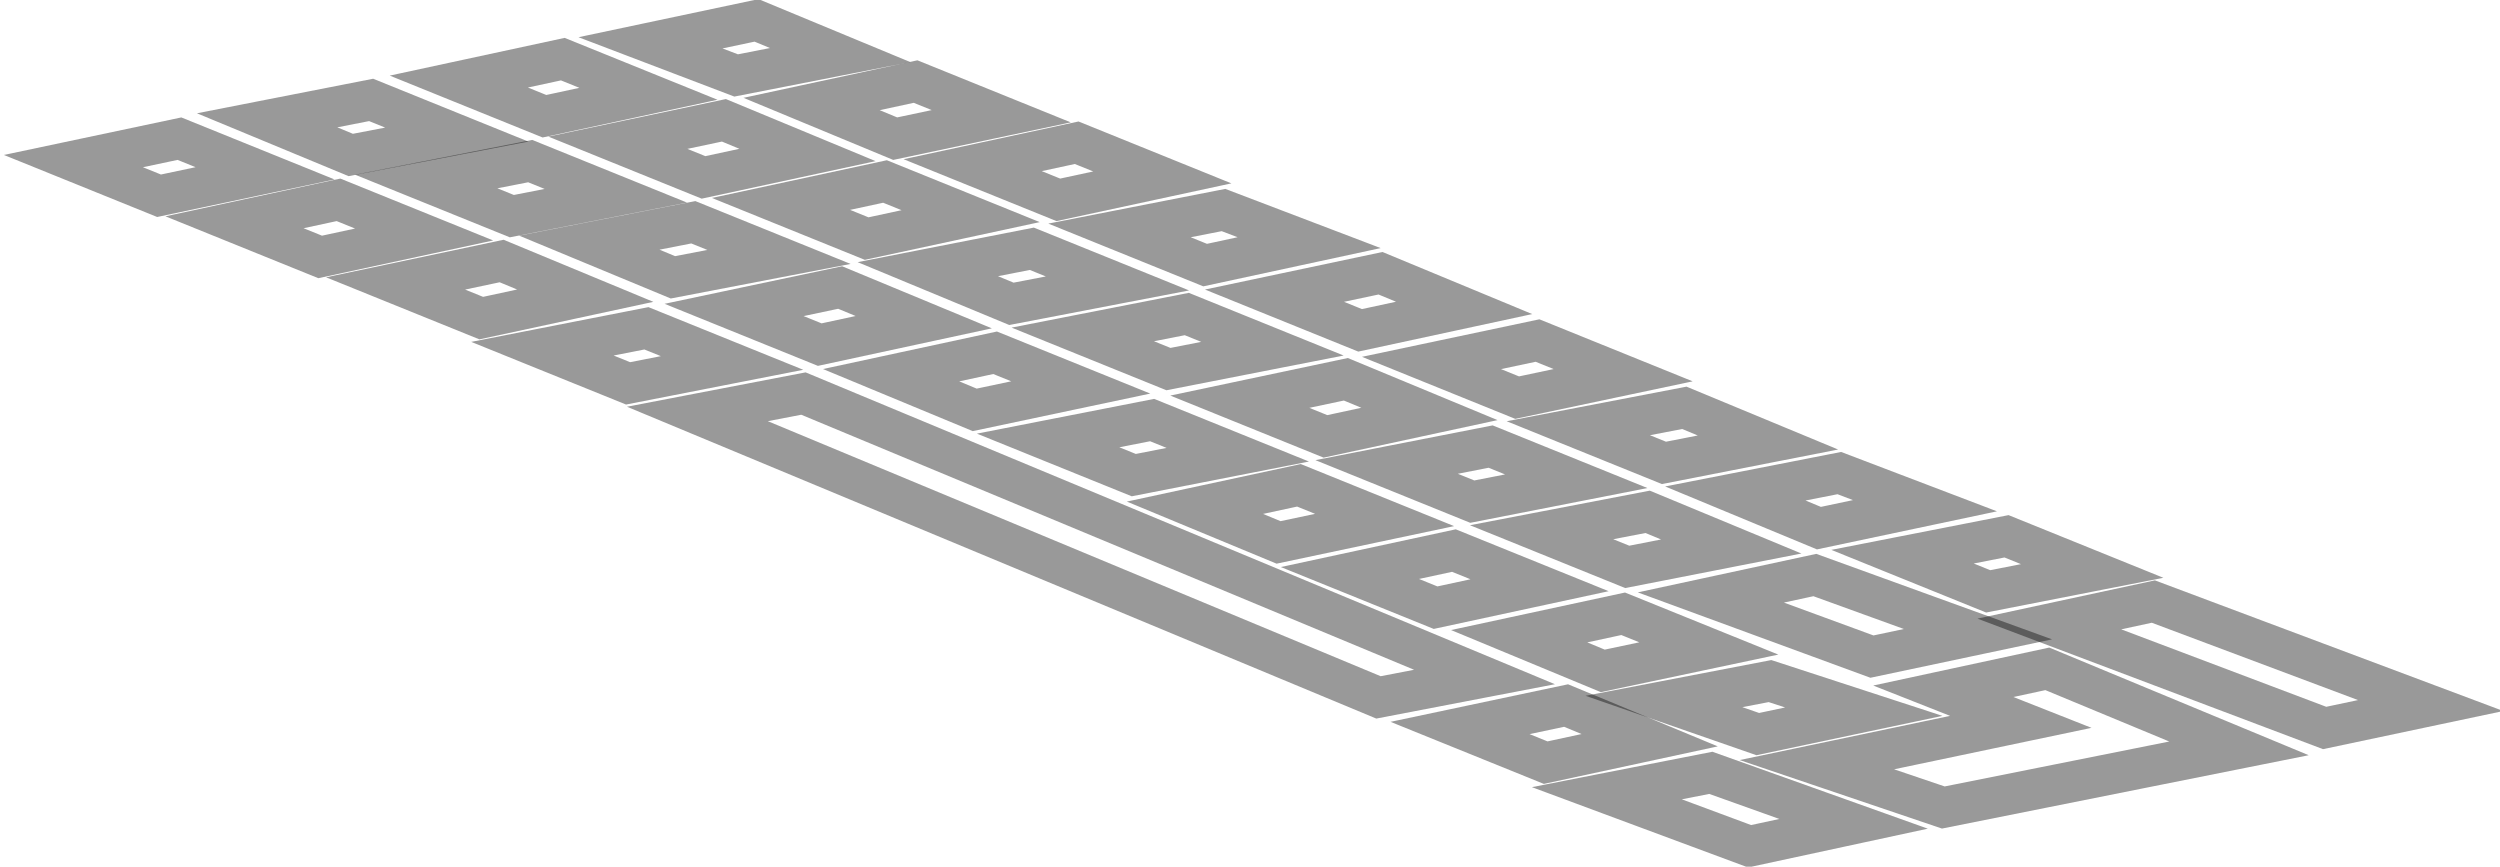 <?xml version="1.0" encoding="UTF-8" standalone="no"?>
<svg xmlns:xlink="http://www.w3.org/1999/xlink" height="21.25px" width="61.3px" xmlns="http://www.w3.org/2000/svg">
  <g transform="matrix(1.0, 0.0, 0.0, 1.0, 30.7, 10.65)">
    <path d="M-6.85 -6.6 L-4.3 -7.15 -2.2 -6.3 -4.75 -5.75 -6.85 -6.6" fill="#ffffff" fill-opacity="0.0" fill-rule="evenodd" stroke="none"/>
    <path d="M-6.85 -6.6 L-4.3 -7.15 -2.2 -6.3 -4.75 -5.75 -6.85 -6.6 Z" fill="none" stroke="#000000" stroke-linecap="butt" stroke-linejoin="miter-clip" stroke-miterlimit="10.0" stroke-opacity="0.4" stroke-width="1.0"/>
    <path d="M-3.25 -5.0 L-0.7 -5.5 1.4 -4.7 -1.15 -4.15 -3.25 -5.0" fill="#ffffff" fill-opacity="0.0" fill-rule="evenodd" stroke="none"/>
    <path d="M-3.25 -5.0 L-0.7 -5.5 1.4 -4.7 -1.15 -4.15 -3.25 -5.0 Z" fill="none" stroke="#000000" stroke-linecap="butt" stroke-linejoin="miter-clip" stroke-miterlimit="10.0" stroke-opacity="0.4" stroke-width="1.0"/>
    <path d="M0.55 -3.4 L3.15 -3.95 5.2 -3.1 2.65 -2.55 0.55 -3.4" fill="#ffffff" fill-opacity="0.0" fill-rule="evenodd" stroke="none"/>
    <path d="M0.55 -3.4 L3.15 -3.95 5.2 -3.1 2.65 -2.55 0.55 -3.4 Z" fill="none" stroke="#000000" stroke-linecap="butt" stroke-linejoin="miter-clip" stroke-miterlimit="10.0" stroke-opacity="0.4" stroke-width="1.0"/>
    <path d="M4.4 -1.75 L7.0 -2.3 9.1 -1.45 6.5 -0.9 4.4 -1.75" fill="#ffffff" fill-opacity="0.0" fill-rule="evenodd" stroke="none"/>
    <path d="M4.4 -1.75 L7.0 -2.3 9.1 -1.45 6.5 -0.9 4.4 -1.75 Z" fill="none" stroke="#000000" stroke-linecap="butt" stroke-linejoin="miter-clip" stroke-miterlimit="10.0" stroke-opacity="0.4" stroke-width="1.0"/>
    <path d="M8.0 -0.15 L10.6 -0.65 12.65 0.2 10.1 0.7 8.0 -0.15" fill="#ffffff" fill-opacity="0.0" fill-rule="evenodd" stroke="none"/>
    <path d="M8.0 -0.15 L10.6 -0.65 12.65 0.2 10.1 0.7 8.0 -0.15 Z" fill="none" stroke="#000000" stroke-linecap="butt" stroke-linejoin="miter-clip" stroke-miterlimit="10.0" stroke-opacity="0.4" stroke-width="1.0"/>
    <path d="M11.85 1.45 L14.4 0.95 16.5 1.75 13.9 2.3 11.85 1.45" fill="#ffffff" fill-opacity="0.0" fill-rule="evenodd" stroke="none"/>
    <path d="M11.85 1.45 L14.4 0.95 16.5 1.75 13.9 2.3 11.85 1.45 Z" fill="none" stroke="#000000" stroke-linecap="butt" stroke-linejoin="miter-clip" stroke-miterlimit="10.0" stroke-opacity="0.4" stroke-width="1.0"/>
    <path d="M15.95 3.0 L18.5 2.5 20.6 3.35 18.05 3.85 15.95 3.0" fill="#ffffff" fill-opacity="0.0" fill-rule="evenodd" stroke="none"/>
    <path d="M15.95 3.0 L18.5 2.5 20.6 3.35 18.05 3.85 15.95 3.0 Z" fill="none" stroke="#000000" stroke-linecap="butt" stroke-linejoin="miter-clip" stroke-miterlimit="10.0" stroke-opacity="0.4" stroke-width="1.0"/>
    <path d="M19.55 4.65 L22.1 4.1 28.9 6.65 26.3 7.2 19.55 4.65" fill="#ffffff" fill-opacity="0.0" fill-rule="evenodd" stroke="none"/>
    <path d="M19.55 4.65 L22.1 4.1 28.9 6.65 26.3 7.2 19.55 4.65 Z" fill="none" stroke="#000000" stroke-linecap="butt" stroke-linejoin="miter-clip" stroke-miterlimit="10.0" stroke-opacity="0.4" stroke-width="1.0"/>
    <path d="M-11.55 -5.65 L-9.0 -6.2 -6.9 -5.35 -9.45 -4.8 -11.55 -5.65" fill="#ffffff" fill-opacity="0.0" fill-rule="evenodd" stroke="none"/>
    <path d="M-11.55 -5.65 L-9.0 -6.2 -6.9 -5.35 -9.45 -4.8 -11.55 -5.65 Z" fill="none" stroke="#000000" stroke-linecap="butt" stroke-linejoin="miter-clip" stroke-miterlimit="10.0" stroke-opacity="0.4" stroke-width="1.0"/>
    <path d="M-7.95 -4.05 L-5.4 -4.55 -3.3 -3.7 -5.9 -3.2 -7.95 -4.05" fill="#ffffff" fill-opacity="0.0" fill-rule="evenodd" stroke="none"/>
    <path d="M-7.95 -4.05 L-5.4 -4.55 -3.3 -3.7 -5.9 -3.2 -7.95 -4.05 Z" fill="none" stroke="#000000" stroke-linecap="butt" stroke-linejoin="miter-clip" stroke-miterlimit="10.0" stroke-opacity="0.4" stroke-width="1.0"/>
    <path d="M-4.15 -2.45 L-1.6 -2.95 0.5 -2.1 -2.05 -1.6 -4.15 -2.45" fill="#ffffff" fill-opacity="0.0" fill-rule="evenodd" stroke="none"/>
    <path d="M-4.15 -2.45 L-1.6 -2.95 0.5 -2.1 -2.05 -1.6 -4.15 -2.45 Z" fill="none" stroke="#000000" stroke-linecap="butt" stroke-linejoin="miter-clip" stroke-miterlimit="10.0" stroke-opacity="0.4" stroke-width="1.0"/>
    <path d="M-0.3 -0.8 L2.3 -1.35 4.35 -0.5 1.8 0.05 -0.3 -0.8" fill="#ffffff" fill-opacity="0.0" fill-rule="evenodd" stroke="none"/>
    <path d="M-0.3 -0.8 L2.3 -1.35 4.35 -0.5 1.8 0.05 -0.3 -0.8 Z" fill="none" stroke="#000000" stroke-linecap="butt" stroke-linejoin="miter-clip" stroke-miterlimit="10.0" stroke-opacity="0.4" stroke-width="1.0"/>
    <path d="M3.3 0.8 L5.85 0.3 7.95 1.15 5.4 1.65 3.3 0.8" fill="#ffffff" fill-opacity="0.0" fill-rule="evenodd" stroke="none"/>
    <path d="M3.3 0.8 L5.85 0.3 7.95 1.15 5.4 1.65 3.3 0.8 Z" fill="none" stroke="#000000" stroke-linecap="butt" stroke-linejoin="miter-clip" stroke-miterlimit="10.0" stroke-opacity="0.4" stroke-width="1.0"/>
    <path d="M9.7 1.9 L11.75 2.75 9.2 3.25 7.1 2.4 9.7 1.9" fill="#ffffff" fill-opacity="0.0" fill-rule="evenodd" stroke="none"/>
    <path d="M9.7 1.9 L11.75 2.75 9.2 3.25 7.1 2.4 9.7 1.9 Z" fill="none" stroke="#000000" stroke-linecap="butt" stroke-linejoin="miter-clip" stroke-miterlimit="10.0" stroke-opacity="0.4" stroke-width="1.0"/>
    <path d="M11.25 4.0 L13.8 3.45 17.8 4.9 15.2 5.45 11.25 4.0" fill="#ffffff" fill-opacity="0.0" fill-rule="evenodd" stroke="none"/>
    <path d="M11.25 4.0 L13.8 3.45 17.8 4.9 15.2 5.45 11.25 4.0 Z" fill="none" stroke="#000000" stroke-linecap="butt" stroke-linejoin="miter-clip" stroke-miterlimit="10.0" stroke-opacity="0.4" stroke-width="1.0"/>
    <path d="M-16.25 -4.7 L-13.7 -5.2 -11.6 -4.35 -14.2 -3.85 -16.25 -4.7" fill="#ffffff" fill-opacity="0.0" fill-rule="evenodd" stroke="none"/>
    <path d="M-16.25 -4.7 L-13.7 -5.2 -11.6 -4.35 -14.2 -3.85 -16.25 -4.7 Z" fill="none" stroke="#000000" stroke-linecap="butt" stroke-linejoin="miter-clip" stroke-miterlimit="10.0" stroke-opacity="0.4" stroke-width="1.0"/>
    <path d="M-12.7 -3.05 L-10.1 -3.6 -8.05 -2.75 -10.6 -2.2 -12.7 -3.05" fill="#ffffff" fill-opacity="0.0" fill-rule="evenodd" stroke="none"/>
    <path d="M-12.7 -3.05 L-10.1 -3.6 -8.05 -2.75 -10.6 -2.2 -12.7 -3.05 Z" fill="none" stroke="#000000" stroke-linecap="butt" stroke-linejoin="miter-clip" stroke-miterlimit="10.0" stroke-opacity="0.4" stroke-width="1.0"/>
    <path d="M-8.85 -1.45 L-6.3 -2.0 -4.2 -1.15 -6.8 -0.6 -8.85 -1.45" fill="#ffffff" fill-opacity="0.0" fill-rule="evenodd" stroke="none"/>
    <path d="M-8.85 -1.45 L-6.3 -2.0 -4.2 -1.15 -6.8 -0.6 -8.85 -1.45 Z" fill="none" stroke="#000000" stroke-linecap="butt" stroke-linejoin="miter-clip" stroke-miterlimit="10.0" stroke-opacity="0.4" stroke-width="1.0"/>
    <path d="M-5.0 0.15 L-2.45 -0.35 -0.35 0.5 -2.9 1.0 -5.0 0.15" fill="#ffffff" fill-opacity="0.0" fill-rule="evenodd" stroke="none"/>
    <path d="M-5.0 0.15 L-2.45 -0.35 -0.35 0.5 -2.9 1.0 -5.0 0.15 Z" fill="none" stroke="#000000" stroke-linecap="butt" stroke-linejoin="miter-clip" stroke-miterlimit="10.0" stroke-opacity="0.4" stroke-width="1.0"/>
    <path d="M-1.4 1.8 L1.15 1.25 3.25 2.1 0.65 2.65 -1.4 1.8" fill="#ffffff" fill-opacity="0.0" fill-rule="evenodd" stroke="none"/>
    <path d="M-1.4 1.8 L1.15 1.25 3.25 2.1 0.65 2.65 -1.4 1.8 Z" fill="none" stroke="#000000" stroke-linecap="butt" stroke-linejoin="miter-clip" stroke-miterlimit="10.0" stroke-opacity="0.4" stroke-width="1.0"/>
    <path d="M2.4 3.4 L4.95 2.85 7.05 3.7 4.5 4.25 2.4 3.4" fill="#ffffff" fill-opacity="0.0" fill-rule="evenodd" stroke="none"/>
    <path d="M2.4 3.4 L4.95 2.85 7.05 3.7 4.5 4.25 2.4 3.4 Z" fill="none" stroke="#000000" stroke-linecap="butt" stroke-linejoin="miter-clip" stroke-miterlimit="10.0" stroke-opacity="0.4" stroke-width="1.0"/>
    <path d="M8.6 5.8 L6.55 4.95 9.1 4.4 11.2 5.25 8.6 5.8" fill="#ffffff" fill-opacity="0.0" fill-rule="evenodd" stroke="none"/>
    <path d="M8.6 5.8 L6.55 4.95 9.1 4.4 11.2 5.25 8.6 5.8 Z" fill="none" stroke="#000000" stroke-linecap="butt" stroke-linejoin="miter-clip" stroke-miterlimit="10.0" stroke-opacity="0.4" stroke-width="1.0"/>
    <path d="M10.1 6.55 L12.7 6.05 15.0 6.8 12.4 7.35 10.1 6.55" fill="#ffffff" fill-opacity="0.0" fill-rule="evenodd" stroke="none"/>
    <path d="M10.1 6.55 L12.7 6.05 15.0 6.8 12.4 7.35 10.1 6.55 Z" fill="none" stroke="#000000" stroke-linecap="butt" stroke-linejoin="miter-clip" stroke-miterlimit="10.0" stroke-opacity="0.4" stroke-width="1.0"/>
    <path d="M-21.0 -3.7 L-18.4 -4.25 -16.35 -3.4 -18.9 -2.85 -21.0 -3.7" fill="#ffffff" fill-opacity="0.0" fill-rule="evenodd" stroke="none"/>
    <path d="M-21.0 -3.7 L-18.4 -4.25 -16.35 -3.4 -18.9 -2.85 -21.0 -3.7 Z" fill="none" stroke="#000000" stroke-linecap="butt" stroke-linejoin="miter-clip" stroke-miterlimit="10.0" stroke-opacity="0.4" stroke-width="1.0"/>
    <path d="M-10.8 -8.1 L-8.25 -8.65 -6.15 -7.8 -8.75 -7.25 -10.8 -8.1" fill="#ffffff" fill-opacity="0.0" fill-rule="evenodd" stroke="none"/>
    <path d="M-10.8 -8.1 L-8.25 -8.65 -6.15 -7.8 -8.75 -7.25 -10.8 -8.1 Z" fill="none" stroke="#000000" stroke-linecap="butt" stroke-linejoin="miter-clip" stroke-miterlimit="10.0" stroke-opacity="0.4" stroke-width="1.0"/>
    <path d="M-15.55 -7.15 L-12.95 -7.7 -10.9 -6.85 -13.45 -6.3 -15.55 -7.15" fill="#ffffff" fill-opacity="0.0" fill-rule="evenodd" stroke="none"/>
    <path d="M-15.55 -7.15 L-12.95 -7.7 -10.9 -6.85 -13.45 -6.3 -15.55 -7.15 Z" fill="none" stroke="#000000" stroke-linecap="butt" stroke-linejoin="miter-clip" stroke-miterlimit="10.0" stroke-opacity="0.4" stroke-width="1.0"/>
    <path d="M-20.25 -6.2 L-17.7 -6.7 -15.6 -5.85 -18.15 -5.35 -20.25 -6.2" fill="#ffffff" fill-opacity="0.0" fill-rule="evenodd" stroke="none"/>
    <path d="M-20.25 -6.2 L-17.7 -6.7 -15.6 -5.85 -18.15 -5.35 -20.25 -6.2 Z" fill="none" stroke="#000000" stroke-linecap="butt" stroke-linejoin="miter-clip" stroke-miterlimit="10.0" stroke-opacity="0.4" stroke-width="1.0"/>
    <path d="M-24.95 -5.2 L-22.4 -5.75 -20.3 -4.9 -22.85 -4.35 -24.95 -5.2" fill="#ffffff" fill-opacity="0.0" fill-rule="evenodd" stroke="none"/>
    <path d="M-24.95 -5.2 L-22.4 -5.75 -20.3 -4.9 -22.85 -4.35 -24.95 -5.2 Z" fill="none" stroke="#000000" stroke-linecap="butt" stroke-linejoin="miter-clip" stroke-miterlimit="10.0" stroke-opacity="0.4" stroke-width="1.0"/>
    <path d="M-12.65 -8.8 L-14.75 -9.6 -12.15 -10.15 -10.1 -9.3 -12.65 -8.8" fill="#ffffff" fill-opacity="0.0" fill-rule="evenodd" stroke="none"/>
    <path d="M-12.65 -8.8 L-14.75 -9.6 -12.15 -10.15 -10.1 -9.3 -12.65 -8.8 Z" fill="none" stroke="#000000" stroke-linecap="butt" stroke-linejoin="miter-clip" stroke-miterlimit="10.0" stroke-opacity="0.4" stroke-width="1.0"/>
    <path d="M-19.45 -8.65 L-16.9 -9.2 -14.8 -8.35 -17.35 -7.8 -19.45 -8.65" fill="#ffffff" fill-opacity="0.0" fill-rule="evenodd" stroke="none"/>
    <path d="M-19.45 -8.65 L-16.9 -9.2 -14.8 -8.35 -17.35 -7.8 -19.45 -8.65 Z" fill="none" stroke="#000000" stroke-linecap="butt" stroke-linejoin="miter-clip" stroke-miterlimit="10.0" stroke-opacity="0.4" stroke-width="1.0"/>
    <path d="M-24.15 -7.7 L-21.6 -8.2 -19.5 -7.35 -22.1 -6.85 -24.15 -7.7" fill="#ffffff" fill-opacity="0.0" fill-rule="evenodd" stroke="none"/>
    <path d="M-24.15 -7.7 L-21.6 -8.2 -19.5 -7.35 -22.1 -6.85 -24.15 -7.7 Z" fill="none" stroke="#000000" stroke-linecap="butt" stroke-linejoin="miter-clip" stroke-miterlimit="10.0" stroke-opacity="0.4" stroke-width="1.0"/>
    <path d="M-28.9 -6.7 L-26.3 -7.25 -24.2 -6.4 -26.8 -5.85 -28.9 -6.7" fill="#ffffff" fill-opacity="0.0" fill-rule="evenodd" stroke="none"/>
    <path d="M-28.9 -6.7 L-26.3 -7.25 -24.2 -6.4 -26.8 -5.85 -28.9 -6.7 Z" fill="none" stroke="#000000" stroke-linecap="butt" stroke-linejoin="miter-clip" stroke-miterlimit="10.0" stroke-opacity="0.4" stroke-width="1.0"/>
    <path d="M-17.4 -2.1 L-14.85 -2.6 -12.75 -1.75 -15.3 -1.25 -17.4 -2.1" fill="#ffffff" fill-opacity="0.0" fill-rule="evenodd" stroke="none"/>
    <path d="M-17.4 -2.1 L-14.85 -2.6 -12.75 -1.75 -15.3 -1.25 -17.4 -2.1 Z" fill="none" stroke="#000000" stroke-linecap="butt" stroke-linejoin="miter-clip" stroke-miterlimit="10.0" stroke-opacity="0.4" stroke-width="1.0"/>
    <path d="M-11.0 -1.0 L5.7 5.95 3.1 6.45 -13.6 -0.5 -11.0 -1.0" fill="#ffffff" fill-opacity="0.0" fill-rule="evenodd" stroke="none"/>
    <path d="M-11.0 -1.0 L5.7 5.95 3.1 6.45 -13.6 -0.5 -11.0 -1.0 Z" fill="none" stroke="#000000" stroke-linecap="butt" stroke-linejoin="miter-clip" stroke-miterlimit="10.0" stroke-opacity="0.4" stroke-width="1.0"/>
    <path d="M7.2 8.05 L5.1 7.2 7.7 6.65 9.75 7.5 7.2 8.05" fill="#ffffff" fill-opacity="0.0" fill-rule="evenodd" stroke="none"/>
    <path d="M7.2 8.05 L5.1 7.2 7.7 6.65 9.75 7.5 7.2 8.05 Z" fill="none" stroke="#000000" stroke-linecap="butt" stroke-linejoin="miter-clip" stroke-miterlimit="10.0" stroke-opacity="0.4" stroke-width="1.0"/>
    <path d="M8.7 8.8 L11.25 8.3 14.75 9.55 12.2 10.1 8.7 8.8" fill="#ffffff" fill-opacity="0.0" fill-rule="evenodd" stroke="none"/>
    <path d="M8.7 8.8 L11.25 8.3 14.75 9.55 12.2 10.1 8.7 8.8 Z" fill="none" stroke="#000000" stroke-linecap="butt" stroke-linejoin="miter-clip" stroke-miterlimit="10.0" stroke-opacity="0.4" stroke-width="1.0"/>
    <path d="M24.2 7.7 L16.95 9.15 13.85 8.1 18.85 7.05 16.95 6.3 19.5 5.75 24.2 7.7" fill="#ffffff" fill-opacity="0.0" fill-rule="evenodd" stroke="none"/>
    <path d="M24.2 7.7 L19.5 5.75 16.95 6.3 18.85 7.05 13.85 8.1 16.95 9.15 24.2 7.7 Z" fill="none" stroke="#000000" stroke-linecap="butt" stroke-linejoin="miter-clip" stroke-miterlimit="10.0" stroke-opacity="0.4" stroke-width="1.0"/>
  </g>
</svg>
